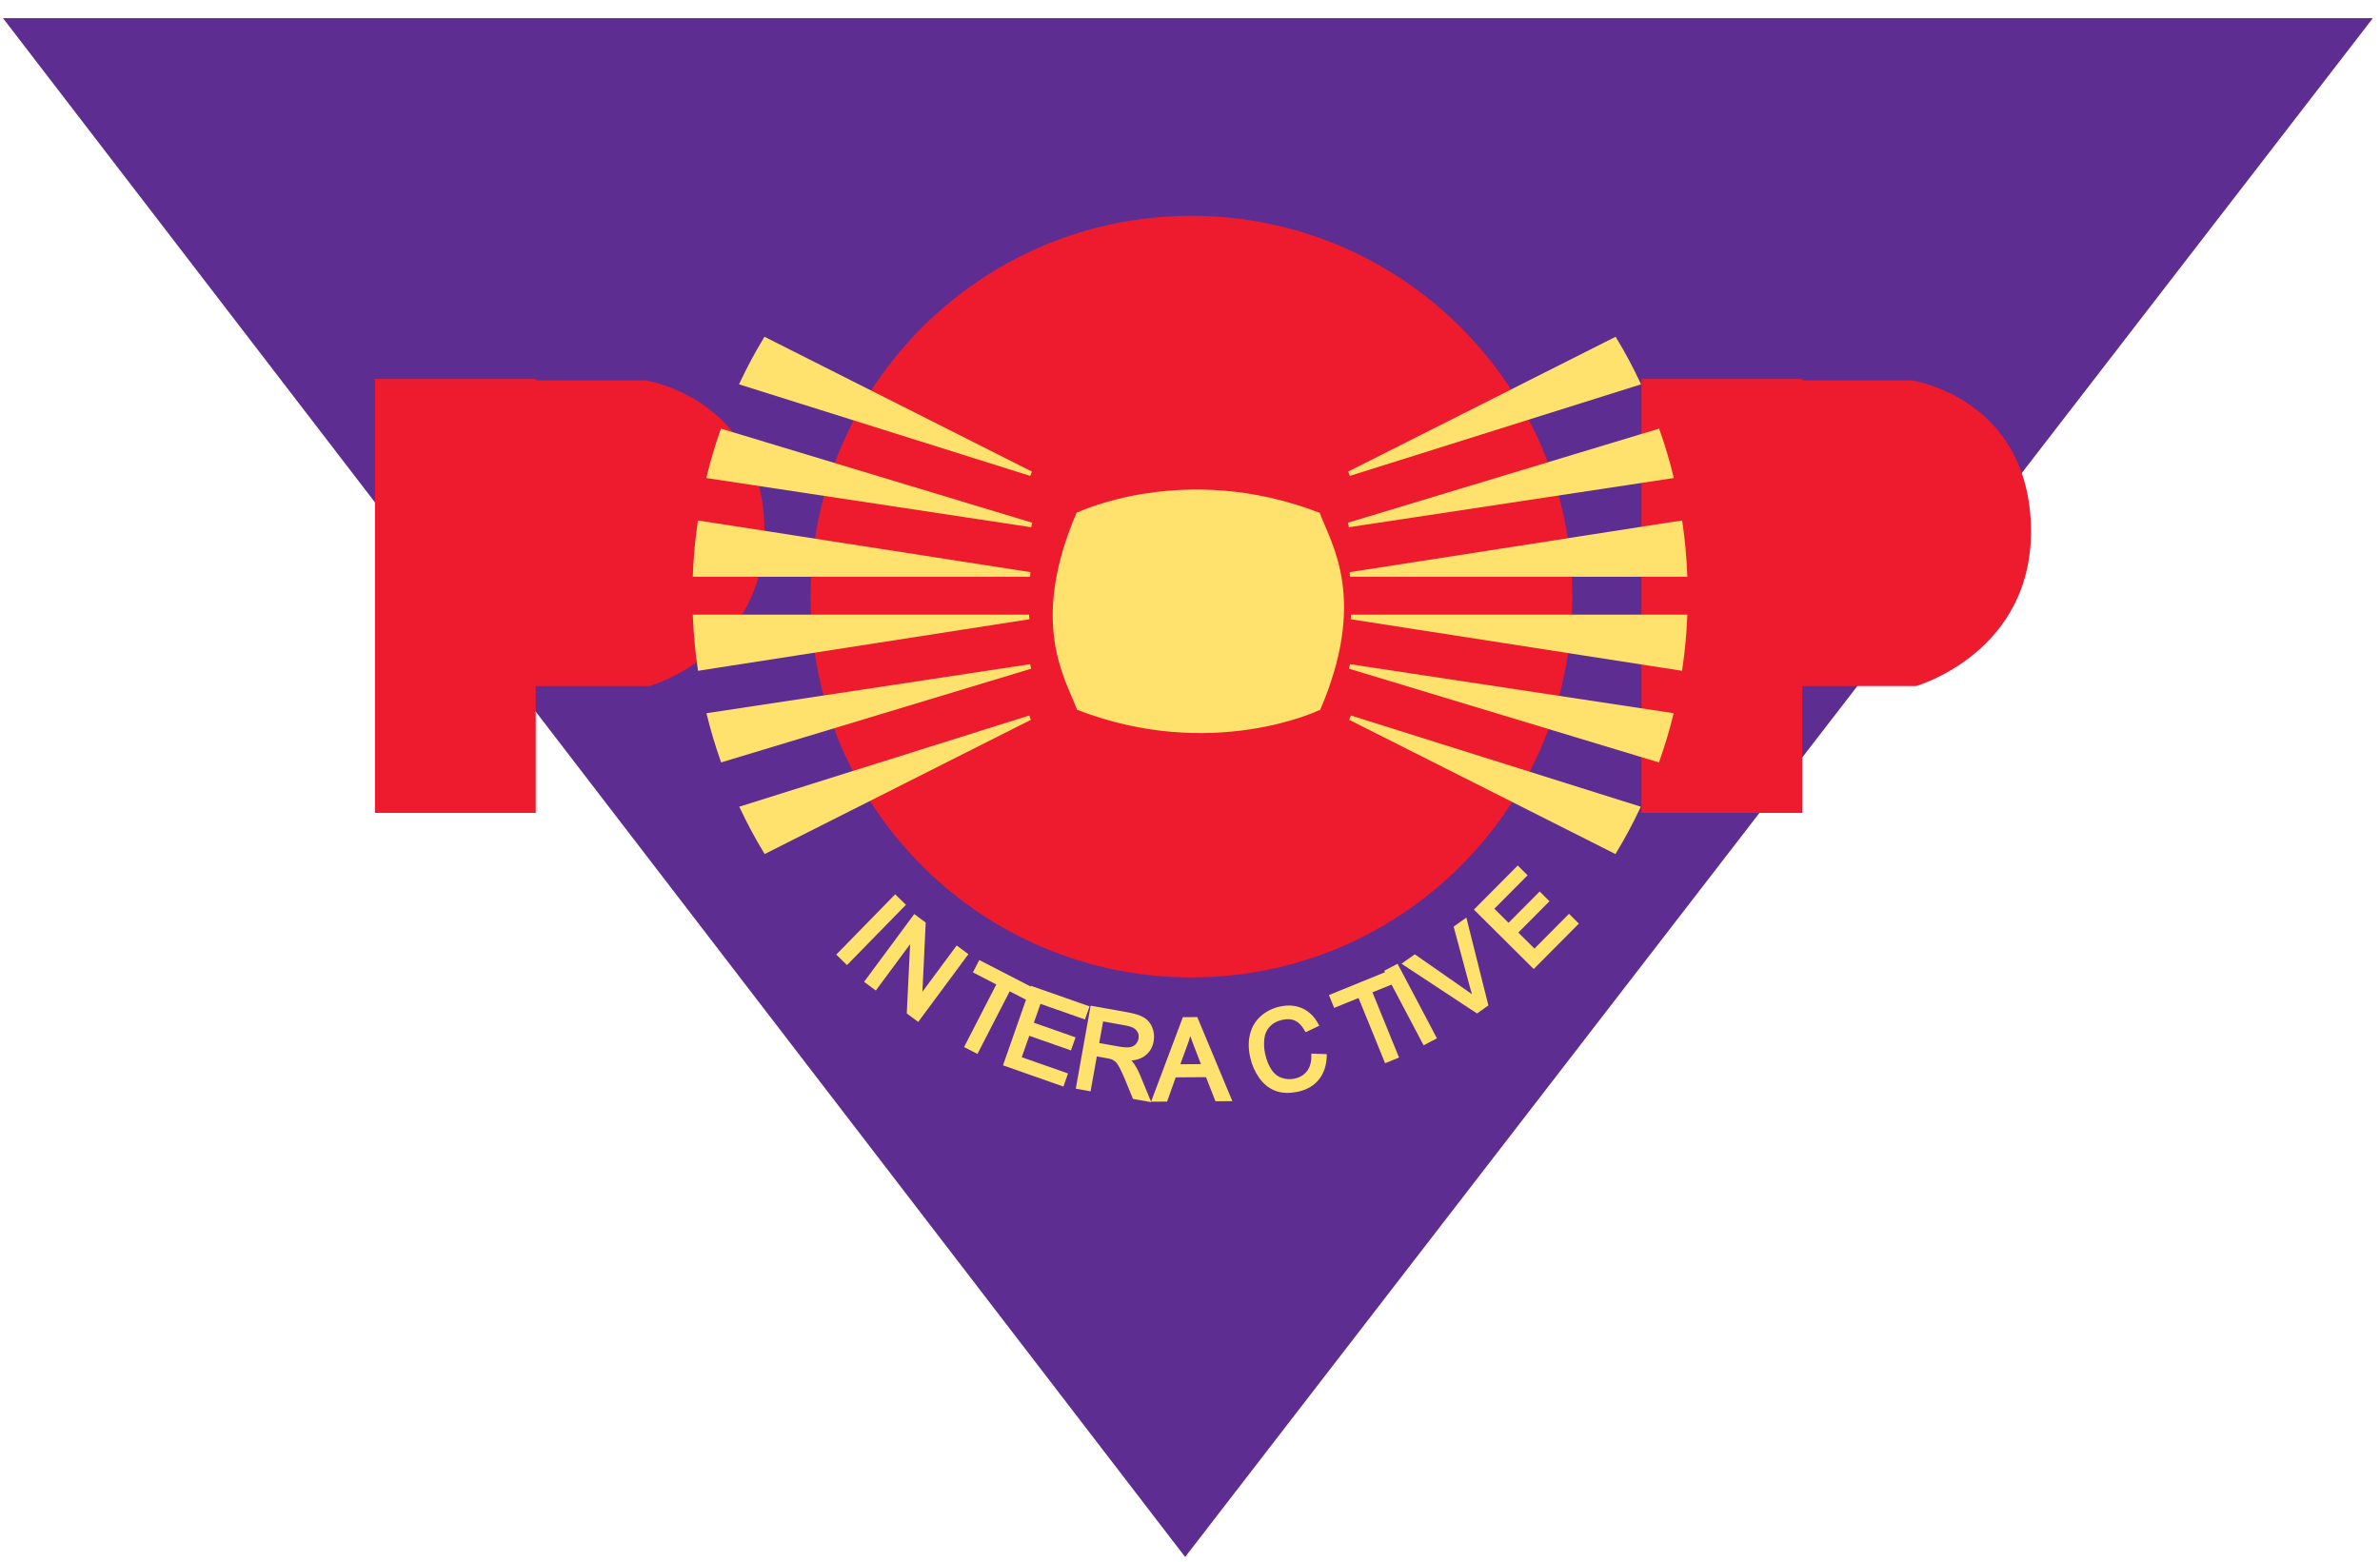 <?xml version="1.0" standalone="no"?>
<!DOCTYPE svg PUBLIC "-//W3C//DTD SVG 1.1//EN" "http://www.w3.org/Graphics/SVG/1.1/DTD/svg11.dtd">
<svg width="128px" height="84px" version="1.1" xmlns="http://www.w3.org/2000/svg" xmlns:xlink="http://www.w3.org/1999/xlink" xml:space="preserve" style="fill-rule:evenodd;clip-rule:evenodd;">
    <g>
        <g id="Layer1">
            <g>
                <path d="M63.739,83.75L127.618,0.976L0.16,0.976L63.739,83.75Z" style="fill:rgb(94,45,145);fill-rule:nonzero;"/>
            </g>
            <g>
                <path d="M64.077,52.45C75.319,52.45 84.434,43.335 84.434,32.092C84.434,20.848 75.319,11.734 64.077,11.734C52.833,11.734 43.72,20.848 43.72,32.092C43.72,43.335 52.833,52.45 64.077,52.45Z" style="fill:rgb(237,27,45);fill-rule:nonzero;stroke-width:0.25px;stroke:rgb(237,27,45);"/>
            </g>
            <g>
                <path d="M34.686,20.583L28.688,20.583L28.688,20.508L20.29,20.508L20.29,43.6L28.688,43.6L28.688,36.778L34.911,36.778C34.911,36.778 41.21,34.978 40.983,28.23C40.759,21.483 34.686,20.583 34.686,20.583Z" style="fill:rgb(237,27,45);fill-rule:nonzero;stroke-width:0.25px;stroke:rgb(237,27,45);"/>
            </g>
            <g>
                <path d="M102.802,20.583L96.804,20.583L96.804,20.508L88.407,20.508L88.407,43.6L96.804,43.6L96.804,36.778L103.026,36.778C103.026,36.778 109.325,34.978 109.1,28.23C108.874,21.483 102.802,20.583 102.802,20.583Z" style="fill:rgb(237,27,45);fill-rule:nonzero;stroke-width:0.25px;stroke:rgb(237,27,45);"/>
            </g>
            <g>
                <path d="" style="fill:none;stroke-width:1px;stroke:rgb(236,0,140);"/>
            </g>
            <g>
                <path d="M90.358,35.939C90.491,35.036 90.577,34.117 90.618,33.186L72.661,33.186L90.358,35.939Z" style="fill:rgb(255,226,110);stroke-width:0.25px;stroke:rgb(255,226,110);"/>
            </g>
            <g>
                <path d="M89.143,40.856C89.417,40.075 89.657,39.278 89.858,38.467L72.585,35.85L89.143,40.856Z" style="fill:rgb(255,226,110);fill-rule:nonzero;stroke-width:0.25px;stroke:rgb(255,226,110);"/>
            </g>
            <g>
                <path d="M86.835,45.775C87.284,45.029 87.696,44.26 88.071,43.469L72.616,38.606L86.835,45.775Z" style="fill:rgb(255,226,110);stroke-width:0.25px;stroke:rgb(255,226,110);"/>
            </g>
            <g>
                <path d="M90.618,30.9C90.581,29.966 90.495,29.044 90.362,28.137L72.604,30.9L90.618,30.9Z" style="fill:rgb(255,226,110);stroke-width:0.25px;stroke:rgb(255,226,110);"/>
            </g>
            <g>
                <path d="M89.868,25.61C89.667,24.794 89.429,23.994 89.153,23.21L72.528,28.236L89.868,25.61Z" style="fill:rgb(255,226,110);fill-rule:nonzero;stroke-width:0.25px;stroke:rgb(255,226,110);"/>
            </g>
            <g>
                <path d="M88.085,20.596C87.71,19.801 87.296,19.027 86.845,18.278L72.559,25.479L88.085,20.596Z" style="fill:rgb(255,226,110);stroke-width:0.25px;stroke:rgb(255,226,110);"/>
            </g>
            <g>
                <path d="M37.647,35.939C37.514,35.036 37.429,34.117 37.388,33.186L55.345,33.186L37.647,35.939Z" style="fill:rgb(255,226,110);stroke-width:0.25px;stroke:rgb(255,226,110);"/>
            </g>
            <g>
                <path d="M38.862,40.856C38.589,40.075 38.349,39.278 38.147,38.467L55.421,35.85L38.862,40.856Z" style="fill:rgb(255,226,110);fill-rule:nonzero;stroke-width:0.25px;stroke:rgb(255,226,110);"/>
            </g>
            <g>
                <path d="M41.171,45.775C40.721,45.029 40.309,44.26 39.934,43.469L55.389,38.606L41.171,45.775Z" style="fill:rgb(255,226,110);stroke-width:0.25px;stroke:rgb(255,226,110);"/>
            </g>
            <g>
                <path d="M37.388,30.9C37.425,29.966 37.511,29.044 37.642,28.137L55.399,30.9L37.388,30.9Z" style="fill:rgb(255,226,110);stroke-width:0.25px;stroke:rgb(255,226,110);"/>
            </g>
            <g>
                <path d="M38.138,25.61C38.339,24.794 38.577,23.994 38.85,23.21L55.477,28.236L38.138,25.61Z" style="fill:rgb(255,226,110);fill-rule:nonzero;stroke-width:0.25px;stroke:rgb(255,226,110);"/>
            </g>
            <g>
                <path d="M39.919,20.596C40.296,19.801 40.71,19.027 41.161,18.278L55.444,25.479L39.919,20.596Z" style="fill:rgb(255,226,110);stroke-width:0.25px;stroke:rgb(255,226,110);"/>
            </g>
            <g>
                <path d="M57.985,27.678C57.985,27.678 63.71,24.921 70.882,27.678C71.513,29.346 73.423,32.257 70.882,38.159" style="fill:rgb(255,226,110);fill-rule:nonzero;stroke-width:0.24px;stroke:rgb(255,226,110);"/>
            </g>
            <g>
                <path d="M70.917,38.086C70.917,38.086 65.192,40.844 58.02,38.086C57.389,36.417 55.477,33.509 58.02,27.605" style="fill:rgb(255,226,110);fill-rule:nonzero;stroke-width:0.24px;stroke:rgb(255,226,110);"/>
            </g>
            <g>
                <path d="M45.145,51.345L48.147,48.274L48.553,48.671L45.551,51.742L45.145,51.345Z" style="fill:rgb(255,226,110);fill-rule:nonzero;"/>
                <path d="M45.145,51.345L48.147,48.274L48.553,48.671L45.551,51.742L45.145,51.345Z" style="fill:none;stroke-width:0.24px;stroke:rgb(255,226,110);"/>
            </g>
            <g>
                <path d="M46.64,52.787L49.195,49.335L49.663,49.682L49.471,53.734L51.477,51.024L51.915,51.348L49.359,54.8L48.891,54.454L49.086,50.399L47.078,53.111L46.64,52.787Z" style="fill:rgb(255,226,110);fill-rule:nonzero;"/>
                <path d="M46.64,52.787L49.195,49.335L49.663,49.682L49.471,53.734L51.477,51.024L51.915,51.348L49.359,54.8L48.891,54.454L49.086,50.399L47.078,53.111L46.64,52.787Z" style="fill:none;stroke-width:0.24px;stroke:rgb(255,226,110);"/>
            </g>
            <g>
                <path d="M52.011,56.269L53.745,52.901L52.487,52.253L52.719,51.802L55.746,53.361L55.514,53.811L54.251,53.161L52.517,56.529L52.011,56.269Z" style="fill:rgb(255,226,110);fill-rule:nonzero;"/>
                <path d="M52.011,56.269L53.745,52.901L52.487,52.253L52.719,51.802L55.746,53.361L55.514,53.811L54.251,53.161L52.517,56.529L52.011,56.269Z" style="fill:none;stroke-width:0.24px;stroke:rgb(255,226,110);"/>
            </g>
            <g>
                <path d="M54.095,57.23L55.517,53.178L58.447,54.206L58.279,54.684L55.886,53.844L55.45,55.085L57.692,55.872L57.525,56.348L55.283,55.561L54.799,56.94L57.287,57.814L57.119,58.292L54.095,57.23Z" style="fill:rgb(255,226,110);fill-rule:nonzero;"/>
                <path d="M54.095,57.23L55.517,53.178L58.447,54.206L58.279,54.684L55.886,53.844L55.45,55.085L57.692,55.872L57.525,56.348L55.283,55.561L54.799,56.94L57.287,57.814L57.119,58.292L54.095,57.23Z" style="fill:none;stroke-width:0.24px;stroke:rgb(255,226,110);"/>
            </g>
            <g>
                <path d="M57.997,58.463L58.753,54.235L60.628,54.57C61.005,54.638 61.284,54.727 61.467,54.838C61.649,54.949 61.782,55.111 61.865,55.324C61.948,55.538 61.968,55.761 61.927,55.993C61.873,56.293 61.731,56.529 61.5,56.7C61.269,56.87 60.946,56.948 60.53,56.931C60.665,57.028 60.765,57.119 60.83,57.202C60.966,57.381 61.087,57.596 61.193,57.847L61.723,59.129L61.019,59.003L60.617,58.024C60.499,57.741 60.399,57.523 60.318,57.369C60.236,57.215 60.158,57.104 60.084,57.035C60.01,56.967 59.932,56.914 59.849,56.877C59.788,56.853 59.685,56.827 59.541,56.801L58.892,56.685L58.556,58.563L57.997,58.463ZM58.979,56.201L60.181,56.416C60.437,56.462 60.642,56.471 60.795,56.444C60.949,56.417 61.074,56.352 61.17,56.249C61.265,56.146 61.325,56.026 61.35,55.89C61.386,55.69 61.343,55.513 61.22,55.358C61.098,55.203 60.881,55.098 60.567,55.042L59.229,54.802L58.979,56.201Z" style="fill:rgb(255,226,110);fill-rule:nonzero;"/>
                <path d="M57.997,58.463L58.753,54.235L60.628,54.57C61.005,54.638 61.284,54.727 61.467,54.838C61.649,54.949 61.782,55.111 61.865,55.324C61.948,55.538 61.968,55.761 61.927,55.993C61.873,56.293 61.731,56.529 61.5,56.7C61.269,56.87 60.946,56.948 60.53,56.931C60.665,57.028 60.765,57.119 60.83,57.202C60.966,57.381 61.087,57.596 61.193,57.847L61.723,59.129L61.019,59.003L60.617,58.024C60.499,57.741 60.399,57.523 60.318,57.369C60.236,57.215 60.158,57.104 60.084,57.035C60.01,56.967 59.932,56.914 59.849,56.877C59.788,56.853 59.685,56.827 59.541,56.801L58.892,56.685L58.556,58.563L57.997,58.463ZM58.979,56.201L60.181,56.416C60.437,56.462 60.642,56.471 60.795,56.444C60.949,56.417 61.074,56.352 61.17,56.249C61.265,56.146 61.325,56.026 61.35,55.89C61.386,55.69 61.343,55.513 61.22,55.358C61.098,55.203 60.881,55.098 60.567,55.042L59.229,54.802L58.979,56.201Z" style="fill:none;stroke-width:0.24px;stroke:rgb(255,226,110);"/>
            </g>
            <g>
                <path d="M62.08,59.139L63.7,54.833L64.312,54.829L66.099,59.112L65.452,59.116L64.942,57.819L63.146,57.831L62.683,59.135L62.08,59.139ZM63.307,57.367L64.763,57.357L64.306,56.171C64.167,55.81 64.064,55.514 63.996,55.282C63.943,55.558 63.868,55.832 63.77,56.104L63.307,57.367Z" style="fill:rgb(255,226,110);fill-rule:nonzero;"/>
                <path d="M62.08,59.139L63.7,54.833L64.312,54.829L66.099,59.112L65.452,59.116L64.942,57.819L63.146,57.831L62.683,59.135L62.08,59.139ZM63.307,57.367L64.763,57.357L64.306,56.171C64.167,55.81 64.064,55.514 63.996,55.282C63.943,55.558 63.868,55.832 63.77,56.104L63.307,57.367Z" style="fill:none;stroke-width:0.24px;stroke:rgb(255,226,110);"/>
            </g>
            <g>
                <path d="M70.648,56.799L71.234,56.818C71.217,57.299 71.083,57.693 70.833,57.998C70.583,58.304 70.24,58.504 69.802,58.6C69.35,58.698 68.962,58.687 68.639,58.564C68.315,58.442 68.041,58.222 67.817,57.906C67.593,57.589 67.437,57.23 67.35,56.829C67.255,56.392 67.255,55.993 67.351,55.631C67.447,55.269 67.63,54.97 67.902,54.734C68.173,54.498 68.494,54.339 68.864,54.259C69.284,54.167 69.66,54.197 69.993,54.348C70.326,54.499 70.591,54.756 70.788,55.119L70.269,55.367C70.106,55.083 69.916,54.892 69.7,54.793C69.485,54.694 69.237,54.675 68.956,54.736C68.634,54.807 68.381,54.943 68.198,55.145C68.015,55.346 67.909,55.587 67.878,55.867C67.847,56.146 67.861,56.425 67.922,56.701C68,57.058 68.12,57.358 68.282,57.602C68.444,57.845 68.649,58.009 68.897,58.093C69.145,58.176 69.397,58.19 69.653,58.135C69.964,58.067 70.208,57.919 70.384,57.693C70.561,57.467 70.649,57.169 70.648,56.799Z" style="fill:rgb(255,226,110);fill-rule:nonzero;"/>
                <path d="M70.648,56.799L71.234,56.818C71.217,57.299 71.083,57.693 70.833,57.998C70.583,58.304 70.24,58.504 69.802,58.6C69.35,58.698 68.962,58.687 68.639,58.564C68.315,58.442 68.041,58.222 67.817,57.906C67.593,57.589 67.437,57.23 67.35,56.829C67.255,56.392 67.255,55.993 67.351,55.631C67.447,55.269 67.63,54.97 67.902,54.734C68.173,54.498 68.494,54.339 68.864,54.259C69.284,54.167 69.66,54.197 69.993,54.348C70.326,54.499 70.591,54.756 70.788,55.119L70.269,55.367C70.106,55.083 69.916,54.892 69.7,54.793C69.485,54.694 69.237,54.675 68.956,54.736C68.634,54.807 68.381,54.943 68.198,55.145C68.015,55.346 67.909,55.587 67.878,55.867C67.847,56.146 67.861,56.425 67.922,56.701C68,57.058 68.12,57.358 68.282,57.602C68.444,57.845 68.649,58.009 68.897,58.093C69.145,58.176 69.397,58.19 69.653,58.135C69.964,58.067 70.208,57.919 70.384,57.693C70.561,57.467 70.649,57.169 70.648,56.799Z" style="fill:none;stroke-width:0.24px;stroke:rgb(255,226,110);"/>
            </g>
            <g>
                <path d="M74.559,57.034L73.131,53.526L71.82,54.059L71.629,53.59L74.782,52.306L74.973,52.776L73.657,53.312L75.086,56.82L74.559,57.034Z" style="fill:rgb(255,226,110);fill-rule:nonzero;"/>
                <path d="M74.559,57.034L73.131,53.526L71.82,54.059L71.629,53.59L74.782,52.306L74.973,52.776L73.657,53.312L75.086,56.82L74.559,57.034Z" style="fill:none;stroke-width:0.24px;stroke:rgb(255,226,110);"/>
            </g>
            <g>
                <path d="M76.615,56.066L74.609,52.268L75.112,52.002L77.118,55.8L76.615,56.066Z" style="fill:rgb(255,226,110);fill-rule:nonzero;"/>
                <path d="M76.615,56.066L74.609,52.268L75.112,52.002L77.118,55.8L76.615,56.066Z" style="fill:none;stroke-width:0.24px;stroke:rgb(255,226,110);"/>
            </g>
            <g>
                <path d="M79.436,54.369L75.589,51.835L76.091,51.479L78.809,53.373C79.028,53.524 79.225,53.672 79.401,53.815C79.319,53.585 79.246,53.35 79.182,53.108L78.317,49.893L78.79,49.557L79.911,54.031L79.436,54.369Z" style="fill:rgb(255,226,110);fill-rule:nonzero;"/>
                <path d="M79.436,54.369L75.589,51.835L76.091,51.479L78.809,53.373C79.028,53.524 79.225,53.672 79.401,53.815C79.319,53.585 79.246,53.35 79.182,53.108L78.317,49.893L78.79,49.557L79.911,54.031L79.436,54.369Z" style="fill:none;stroke-width:0.24px;stroke:rgb(255,226,110);"/>
            </g>
            <g>
                <path d="M82.485,51.954L79.439,48.926L81.628,46.724L81.987,47.081L80.199,48.881L81.132,49.808L82.807,48.123L83.164,48.478L81.489,50.163L82.526,51.194L84.385,49.324L84.744,49.681L82.485,51.954Z" style="fill:rgb(255,226,110);fill-rule:nonzero;"/>
                <path d="M82.485,51.954L79.439,48.926L81.628,46.724L81.987,47.081L80.199,48.881L81.132,49.808L82.807,48.123L83.164,48.478L81.489,50.163L82.526,51.194L84.385,49.324L84.744,49.681L82.485,51.954Z" style="fill:none;stroke-width:0.24px;stroke:rgb(255,226,110);"/>
            </g>
        </g>
    </g>
</svg>
